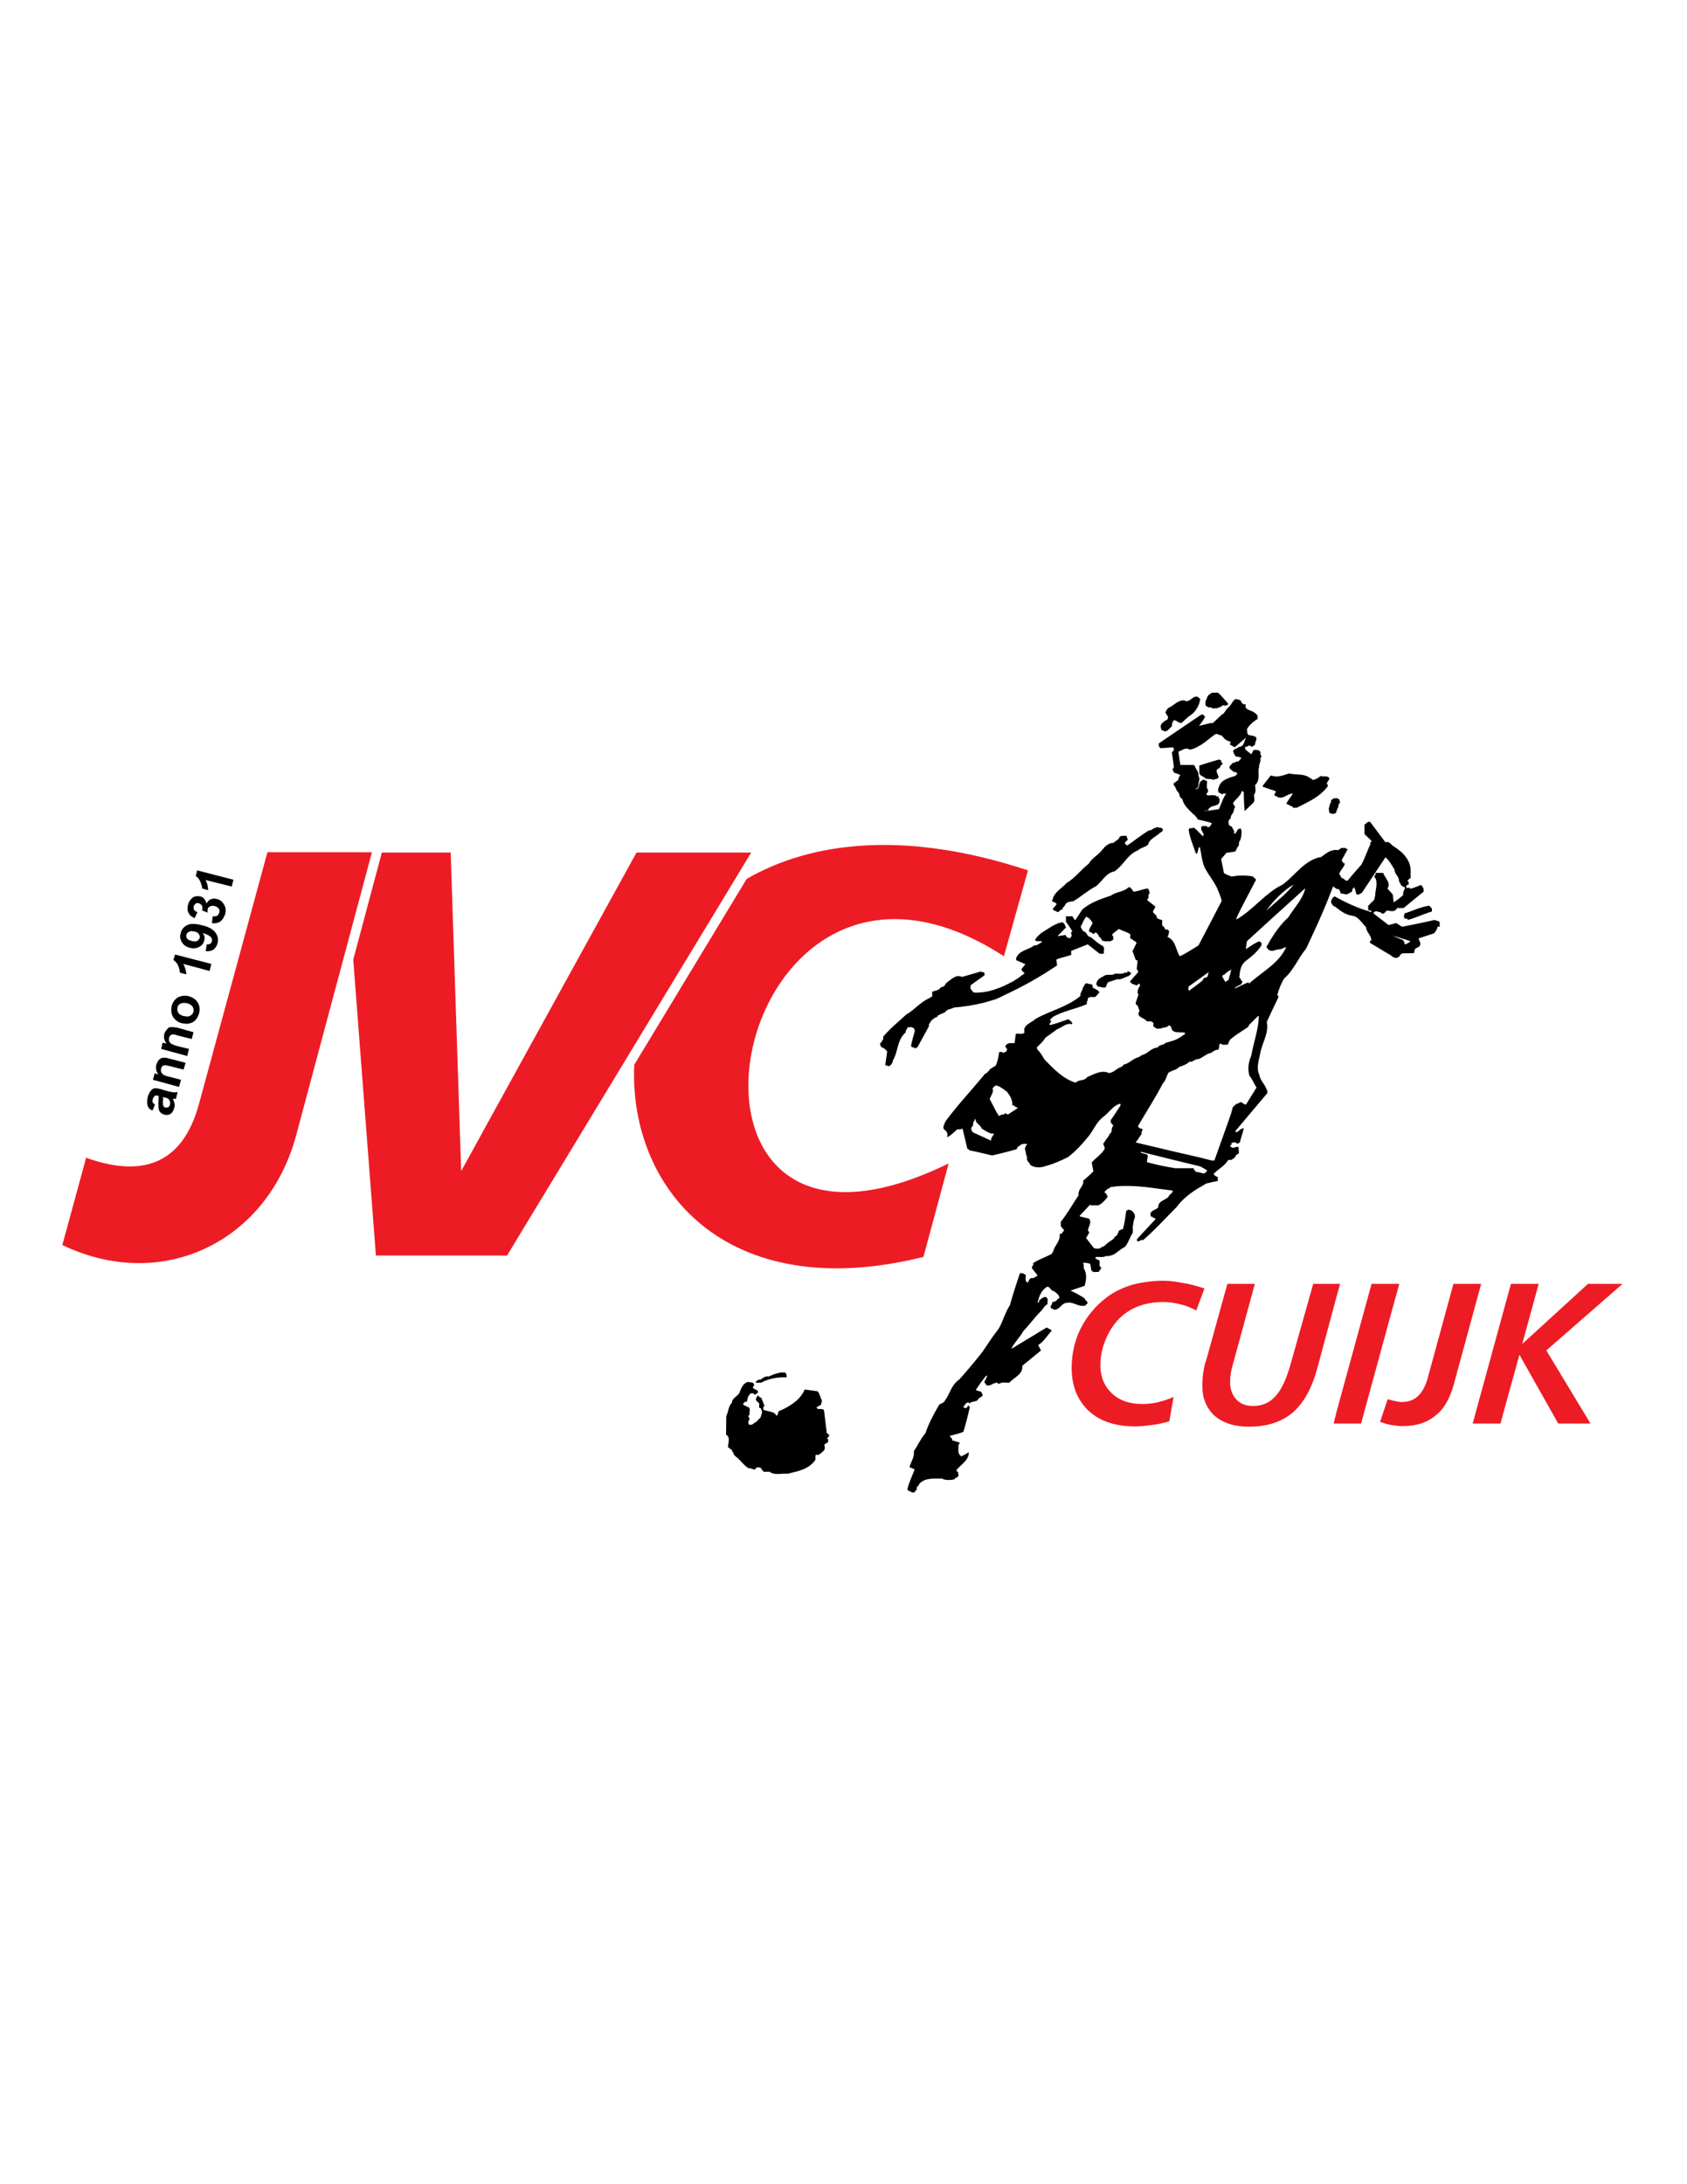 <?xml version="1.0" encoding="iso-8859-1"?>
<!-- Generator: Adobe Illustrator 24.0.1, SVG Export Plug-In . SVG Version: 6.00 Build 0)  -->
<svg version="1.1" id="Layer_1" xmlns="http://www.w3.org/2000/svg" xmlns:xlink="http://www.w3.org/1999/xlink" x="0px" y="0px"
	 viewBox="0 0 612 792" style="enable-background:new 0 0 612 792;" xml:space="preserve">
<path style="fill:#ED1C24;" d="M344.148,421.856c-116.017,56.826-80.976-140.574,20.036-75.113l8.733-31.139
	c-44.186-14.591-78.304-10.583-102.039,3.085l-40.795,67.409c-1.954,44.393,32.779,87.549,104.918,69.67L344.148,421.856z"/>
<path style="fill:#ED1C24;" d="M97.009,309.027l-24.764,91.048c-6.271,23.428-22.092,26.51-41.002,19.728l-8.631,31.65
	c36.172,17.365,74.499-1.027,84.878-39.974l27.437-102.452H97.009z"/>
<polygon style="fill:#ED1C24;" points="230.908,309.131 167.299,424.634 163.495,309.131 138.525,309.131 128.145,347.974 
	136.368,455.255 183.945,455.255 272.524,309.131 "/>
<path style="fill:#ED1C24;" d="M486.162,465.532h-1.234H476.4l-8.02,28.462c-1.538,5.654-3.389,9.766-5.546,12.125
	c-2.158,2.468-4.833,3.702-8.222,3.702c-2.673,0-4.829-0.821-6.268-2.567c-1.542-1.75-2.264-4.113-2.056-6.99
	c0-0.927,0.102-1.849,0.308-2.877c0.206-0.823,0.414-1.849,0.722-2.877l7.909-28.978h-9.967l-7.604,27.436
	c-0.512,1.335-0.823,2.67-1.028,4.008c0,0.206,0,0.41-0.101,0.615c-0.208,1.131-0.208,2.262-0.31,3.289
	c-0.104,1.952,0,3.696,0.31,5.343c0.617,2.673,1.849,4.931,3.698,6.782c3.083,2.877,7.292,4.315,12.948,4.315
	c6.575,0,11.817-1.744,15.825-5.139c4.008-3.492,6.986-8.939,8.938-16.233l6.989-26.001L486.162,465.532z"/>
<polygon style="fill:#ED1C24;" points="507.638,465.532 504.143,465.532 497.566,465.532 484.928,511.672 483.795,516.192 
	484.928,516.192 493.764,516.192 504.143,478.169 "/>
<path style="fill:#ED1C24;" d="M537.334,465.532h-1.542h-8.527l-9.454,34.627c-0.823,2.674-1.952,4.729-3.392,6.065
	c-1.54,1.439-3.494,2.157-5.858,2.157c-0.72,0-1.436-0.102-2.26-0.308c-0.617-0.1-1.337-0.308-2.158-0.516
	c-0.207-0.1-0.513-0.1-0.719-0.204l-2.773,8.224c1.231,0.41,2.364,0.819,3.492,1.027c0.208,0.1,0.313,0.1,0.514,0.1
	c1.337,0.206,2.775,0.411,4.11,0.411c4.933,0,8.836-1.232,11.819-3.695c3.183-2.366,5.342-6.166,6.782-11.307l8.424-30.929
	L537.334,465.532z"/>
<polygon style="fill:#ED1C24;" points="588.611,465.532 576.075,465.532 552.234,487.315 558.194,465.532 548.127,465.532 
	535.792,510.539 534.249,516.192 535.792,516.192 544.322,516.192 551.205,491.223 565.284,516.192 577,516.192 560.969,489.681 "/>
<path style="fill:#ED1C24;" d="M436.938,467.278c-0.104-0.103-0.206-0.103-0.41-0.206c-2.571-0.823-5.036-1.54-7.398-1.848
	c-2.465-0.516-4.935-0.823-7.092-0.823c-4.212,0-8.118,0.617-11.612,1.54c-3.494,1.131-6.679,2.674-9.25,4.727
	c-3.7,2.877-6.573,6.27-8.732,10.277c-2.158,4.006-3.291,8.323-3.595,12.742c-0.516,7.294,1.335,12.948,5.442,17.262
	c4.008,4.111,9.865,6.268,17.368,6.268c2.058,0,4.109-0.204,6.267-0.514c2.059-0.204,4.112-0.717,6.27-1.335l1.543-8.834
	c-1.954,0.923-3.908,1.439-5.754,1.947c-1.851,0.414-3.7,0.618-5.446,0.618c-5.035,0-8.942-1.438-11.612-4.315
	c-2.773-2.773-4.01-6.575-3.7-11.406c0.206-2.569,0.823-5.24,1.95-7.81c1.029-2.567,2.571-4.932,4.218-6.783
	c2.054-2.26,4.518-3.902,7.292-5.034c2.675-1.027,5.756-1.645,9.353-1.645c1.954,0,4.01,0.311,6.064,0.821
	c1.952,0.413,3.903,1.236,5.855,2.263l2.571-6.884L436.938,467.278z"/>
<path d="M300.886,520.301c-0.617,0-0.309-0.72-0.927-0.514l-1.025-8.323c-0.206-0.821-1.544-0.41-2.363-0.613
	c-0.104-0.208-0.311-0.412-0.311-0.62l1.544-0.82c0.102-0.514,0.409-1.029,0.308-1.853c-0.206-0.204-0.412-0.304-0.308-0.821
	c-0.516-0.617-0.516-1.644-1.233-2.26l-4.521-0.617l-0.208,0.105c-1.436,3.594-5.446,6.063-8.735,7.5
	c-1.129,0.208-0.615,1.234-1.232,1.748c-0.514,0.512-0.104-0.514-0.614-0.31c0.1-0.512-0.723-0.306-0.619-0.72l-0.823-0.205
	l-2.877-0.718c0.102-0.409-0.308-1.232,0.412-1.439l-1.232-3.085c-0.62,0.31-0.62-0.617-1.233-0.717l-0.617,1.026
	c-0.102,0.308-0.102,0.616,0.206,0.823c-0.102,0.512,0.514,0.204,0.514,0.718c0.719,0.104,0.31,1.028,0.412,1.644
	c0,0.62,0.923,0.104,0.719,0.924c0.615,0.619,0.204,1.748-0.104,2.365c0,0.925-1.129,1.027-1.336,1.85
	c-1.025,0.31-2.056,2.055-3.185,0.928c0.102-0.516-0.204-1.235,0.411-1.439c-0.102-0.414,0.104-0.823-0.411-1.031
	c-0.1-0.308,0.102-0.718,0.411-0.821c-0.102-0.925,0.412-2.056-0.31-2.775c-0.717,0.104-1.027-0.717-1.539-0.513
	c0.1-0.308-0.208-0.308-0.411-0.308c-0.31-0.72,0.511-0.514,0.511-1.131c1.438,0.308,0.619-1.233,1.337-1.849
	c-0.204-0.514,0.515-0.311,0.411-0.721c0.208-0.718,0.925-0.31,1.542-0.514c-0.206,0.514,0.512,0.411,0.719,0.514
	c0-0.617,0.615-0.206,0.719-0.718c0.514-1.028-1.233-1.028-1.748-1.748c-0.1-0.514,0.615-0.825,0.412-1.232
	c-0.308-1.029-1.335-0.615-2.056-0.925c-1.952,0.31-2.671,2.465-3.289,4.006c-0.616,1.234-2.673,1.85-2.673,3.494
	c-1.336,1.336-1.233,3.288-2.052,4.833l-0.102,6.778c1.744,1.029,0.717,2.981,0.717,4.522l1.543,1.234
	c-0.206,0.615,0.721,0.72,0.412,1.438c0.31-0.102,0.411,0.31,0.511,0.516c1.852,1.127,3.085,3.389,5.035,4.519
	c0.927-0.412,2.264,1.336,2.777-0.31c0.514,0,1.231-0.103,1.643,0.104c0,0.617,0.925,0.925,0.925,1.44h2.264
	c0.202,0.206,0.41,0.308,0.613,0.411c1.749,0.817,4.008,0.101,5.962,0.309c3.596-0.928,7.398-1.438,9.967-4.934
	c0.206-0.513-0.104-1.336,0.206-1.951c1.335,0.411,1.952-0.823,2.879-1.439c0.511-0.724,0.511-1.44,0.102-2.16
	c0.41,0,0.618-0.821,1.025-0.617c0.617-0.204,0.411-1.027,0.513-1.436c-0.204-0.104-0.613-0.104-0.41-0.412
	C300.576,521.329,300.678,520.61,300.886,520.301z"/>
<path d="M441.769,278.819c1.025-0.206,0.718-1.236,1.746-1.75c0.103-0.615-0.721-0.41-0.413-1.129
	c-0.204-0.308-0.514-0.412-0.921-0.516l-2.879,0.825l-4.214,1.333v2.571c0.103,1.335,1.541,1.233,2.26,2.158
	c0.619,0.206,1.337,0.104,1.954,0.206c0.308,0,0.617,0.1,0.925,0.306c0.308-0.408,0.925-0.206,1.438-0.512
	c-0.1-0.308,0.308-0.102,0.411-0.308C442.076,280.77,440.638,279.641,441.769,278.819z"/>
<path d="M509.487,331.224c0.104,0.515-0.206,0.925-0.31,1.133c0.413,0,0.206,0.41,0.31,0.717h0.821c0.31,0,0.31,0.206,0.31,0.513
	c1.232-0.308,2.464-0.719,3.698-1.23c1.746-0.618,3.391-1.339,5.139-1.852v-1.231c-0.412,0.102-0.412-0.31-0.412-0.412
	c-0.308,0-0.308-0.513-0.822-0.411c-1.337,0.204-2.67,0.617-3.904,1.027C512.67,330.093,511.132,330.71,509.487,331.224z"/>
<path d="M398.197,357.736c1.028,0,2.056,0.616,2.978,0.208c0.104-0.616,0.518-1.235,0.722-1.746l2.159-0.721l1.233-0.41
	c1.333,0.306,2.672-0.721,4.11-1.133c0.308-0.309,1.131-0.719,0.923-1.334c-0.41,0.208-0.512-0.104-0.72-0.31
	c-0.818-0.41-0.511,0.823-1.436,0.31c-1.028,0.823-2.57,0.31-3.907,0.513c-0.103,0.102-0.202,0.102-0.202,0.206
	c-1.027,0.41-2.467-0.206-3.496,0.511c-0.408,0-0.408,0.618-0.821,0.414c-0.927,0.615-1.848,1.129-1.954,2.362
	C397.376,357.225,398.299,357.121,398.197,357.736z"/>
<path d="M393.882,473.342l0.104-0.413c0.514,0.309,0.102-0.51,0.617-0.308c0-0.718-1.026-1.129-1.131-1.849
	c-1.642-1.026-3.393-2.058-5.139-2.774c1.643-0.616,3.393-1.129,5.139-1.749c0.615-1.951,0.923-4.625-0.31-6.265
	c0-0.72,0.105-1.438-0.308-2.059c0.823-0.102,1.952,0,2.671,0.412l0.412,2.467h0.204c0.411,0.72,1.542,0.307,2.261,0.41
	c0.618-0.104,0.311-0.923,1.029-0.923c-0.206-0.308,0.308-1.131-0.516-1.027v-2.262c-0.617,0-0.923-0.514-1.44-0.514
	c0-0.205-0.1-0.515,0.104-0.721c1.133-0.102,2.572,0.31,3.596-0.308c1.135,0.103,1.954-0.206,2.881-0.617
	c1.337-0.718,2.566-2.052,4.006-2.672c1.337-1.542,1.748-3.492,2.877-5.138c0.104-1.129-0.204-2.26,0.206-3.185
	c-0.206-1.439,1.131-2.363,0.312-3.802c-0.414-0.925-1.442-1.439-2.365-1.439v0.103c0,0.31-0.308,0.207-0.516,0.31
	c-0.308,2.259-0.615,4.623-1.234,6.78c-0.616-0.205-0.924,0.41-1.439,0.41c-0.101,0.719-0.51,1.236-0.821,1.85
	c-0.512,0.208-0.823,0.516-1.025,1.029c-0.105,0.102-0.105,0.102-0.208,0.205c-1.129,0.823-2.363,1.543-3.288,2.569
	c-0.512,0.101-1.027,0.41-1.54,0.823c-0.722,0.104-1.644,0.204-2.262-0.206l-2.773-3.598l1.027-1.642
	c0.102-0.312,0.203-0.823-0.31-0.823c-0.101-1.644,1.544-2.774,0.411-4.521l-3.389-0.823v-0.308l3.8-4.01l0.104,0.31h2.98
	c0.306-0.31,0.615-0.51,0.923-0.613c0.823-0.724,1.543-1.44,2.16-2.262c0.409-0.615-0.518-0.823-0.31-1.439
	c-0.514,0.102-0.41-0.414-0.823-0.516c0.413-0.104,0.31-0.516,0.823-0.617c0-0.514,0.615-0.514,1.028-0.718
	c0.204-0.515,0.922-0.515,1.645-0.619c0.202,0,0.514,0,0.718-0.104c7.298-0.613,13.975,0.723,20.654,1.542
	c0.102,1.031-1.337,1.339-1.541,2.262c-1.131,1.232-3.802,1.439-3.7,3.802c-0.821,1.029-3.286,1.133-2.774,2.982
	c-0.101,0.719,0.925,0.103,0.824,0.823c0.512-0.105,0.718,0.203,1.027,0.409l-6.781,7.296v0.72c0.819,0.514,1.436-0.823,2.156-0.308
	c4.109-3.496,7.398-7.192,11.2-10.996c0.31-0.309,0.617-0.616,0.925-0.926c2.262-3.082,5.037-5.137,8.016-6.986
	c0.927-0.516,1.849-1.025,2.773-1.643l1.748-0.413l2.467-0.514c0-0.516,0.1-1.026-0.104-1.54c-0.718-0.104-1.131-0.514-1.438-1.029
	c1.542-1.54,3.494-2.567,4.831-4.315c0.204-0.206,0.308-0.409,0.514-0.719c0.409-0.206,1.232,0.31,1.54-0.412
	c0.615,0.206,0.516-0.721,1.129-0.721c-0.102-0.41,0.208-0.617,0.516-0.922c1.336-0.207,0.308-1.542,0.617-2.469
	c-0.516-0.72-1.543,0.31-2.361,0c-0.208-0.204-0.823-0.204-0.722-0.72c0.102-0.1,0.204-0.1,0.412-0.1
	c0-0.411-0.104-0.721,0.31-0.927c0.507,0,1.229-0.41,1.538,0.206c0.514,0.31,0.823-0.103,1.234-0.307
	c0.41-1.75,1.127-3.496,1.437-5.242c-0.205,0.206-0.409,0.308-0.721,0.206c-0.613,0.306-1.127,1.026-1.849,1.335
	c-0.203-0.103-0.613-0.103-0.411-0.514l11.51-13.666c0-0.31,0.103-0.927-0.204-1.234c-0.617-1.95-2.367-3.289-2.673-5.342
	c-1.335-2.673,0-5.758,0.411-8.427c0.821-3.596,3.081-6.985,2.262-10.789l1.233-2.669l2.877-6.065
	c0.102-0.206,0.308-0.923-0.311-0.923c0.516-2.158,1.439-4.319,2.47-6.066c3.49-2.978,5.033-7.294,8.014-10.89
	c2.877-6.167,5.857-12.435,8.323-18.808c0.514-1.229,0.925-2.465,1.44-3.698c0.202,0,0.407,0.206,0.615,0.41
	c0.41,0.31,0.821,0.619,1.438,0.515c0.208,0.412,0.72,0.823,0.615,1.544l2.365,0.406c0.616-0.51,1.335-0.51,1.952-1.229
	c-0.308-0.617,0.514-0.927,0.514-1.44c0.617,0.618,0.617,1.645,1.027,2.669c0.821,0.207,1.334-0.306,1.953-0.613l8.527-12.847
	c1.542,1.235,2.262,2.877,3.291,4.417c0,1.75,1.848,2.573,1.644,4.421c0.512,0.308,0.512,1.131,0.924,1.436
	c0.101,0.206,0.308,0.206,0.617,0.206c-0.103,0.514,0.613,0.104,0.613,0.617c-0.202,0.925-0.923,1.543-0.613,2.569
	c-0.204,0.104-0.412,0.308-0.617,0.514c-0.924,0.823-1.952,1.543-2.877,2.158l-0.311-2.879l-1.951-2.156
	c1.436-2.054-0.924-3.804-1.543-5.65h-2.772c0,0.306,0.205,0.923-0.412,0.923c0,0.414,0.106,0.923,0.516,1.235
	c0.719,2.261-0.31,4.211-0.208,6.369l-0.201,0.102c0.201,1.544-1.44,1.954-1.954,2.981c-0.72,0.104-0.31,0.927-0.412,1.644
	c0.204,0.513,0.722,0.308,1.131,0.41c-0.104,0.205,0,0.413-0.104,0.515h-0.204c-0.102,0-0.31,0-0.31-0.206
	c-4.419-1.231-8.732-3.288-12.639-5.446c0,0,0,0-0.104,0c-0.104,0-0.204,0.102-0.204,0.206c-0.719,0.311-1.029,1.337-1.029,1.952
	c0.31,0.514,0.618,1.336,1.233,1.438c0.104,0,0.104,0,0.104,0c1.847,1.439,3.802,3.085,6.371,3.393
	c2.258,0.31,3.494,2.671,5.035,4.211c0,1.543,1.44,2.465,1.746,4.01c0.613,1.027-0.72,0.617-0.306,1.642l6.473,3.906
	c1.229,0.41,1.952,2.054,3.597,1.335c0.411-0.202,0.821-0.512,0.923-1.129c0.206,0.104,0.308,0,0.412-0.102
	c0-0.104,0.101-0.104,0.101-0.208l4.421-0.104c0.204-0.512,0-1.744,1.027-1.848c0-0.204,0.206-0.204,0.308-0.308
	c0.308-0.104,0.721,0,0.619-0.412c0.923-0.925-0.208-1.85-0.311-2.773l5.652-1.85l0.719-1.029c0.514-0.412,0.104-1.744,1.335-1.337
	c-0.103-0.511,0-1.23-0.103-1.848l-1.746-0.618l-6.165,1.337l-5.652,1.128l-0.205-0.102l-1.952-1.233l-2.771,0.719l-5.45-4.213
	v-0.308c0.414-0.308,0.615-0.618,1.335-0.412c0.619,0.308,1.234,0.104,1.542,0.617c0.927,0.617,1.335-0.513,1.952-0.927
	c1.133,0,2.879,0.823,3.702-0.921h1.643h0.719l5.139-4.215l2.157-1.746l-0.102-1.337c-0.413-0.103-0.206-0.617-0.514-0.719
	c-0.207,0.102-0.207-0.204-0.207-0.41c-0.41,0.206-0.924,0.306-1.335,0.511c-0.823,0.31-1.746,0.719-2.671,0.927
	c-0.208-0.618-0.928-0.208-1.545-0.31c0.104-0.103,0.208-0.513-0.1-0.617c0.308,0,0.409-0.717,1.026-0.511v-1.131
	c-0.103-0.102-0.617-0.102-0.409-0.412c0.409-0.208,0.615-0.927,1.129-0.823v-3.187c-0.102-2.363-1.439-4.521-3.288-6.268
	c-0.821-0.717-1.643-1.333-2.567-1.952c-1.135-0.41-1.645-2.26-3.291-1.642l-5.546-7.4c-1.029-0.31-1.44,0.821-2.058,0.925v3.494
	l2.363,2.26c0.717,0.721-0.72,0.516-0.204,1.438c-1.234,2.468-1.956,5.037-3.288,7.4c-1.645,1.848-3.395,3.8-4.933,5.754
	c-1.027,0.31-1.235-0.823-1.954-0.823c-0.72-0.31-0.512-1.027-1.127-1.437c0.1-1.133,1.332-2.158,1.846-3.291
	c0.104-0.204,0.208-0.719-0.102-0.823c-0.722,0.104-0.412-0.718-0.925-0.923l2.262-4.112h-0.308
	c-0.617-0.719-1.441-0.306-2.261-0.409c0,0.721-0.72,0.207-0.821,0.823c-0.516-0.102-0.927-0.102-1.337-0.102
	c-0.719,0.102-1.439,0.306-2.056,0.615c-1.029,0.512-1.952,1.335-2.877,1.95c-5.96,0.927-9.456,6.783-14.075,10.073
	c-1.544,0.717-2.98,1.644-4.421,2.773c-3.906,2.981-7.299,6.781-11.614,9.454c-0.204,0.102-0.514,0.412-0.717,0.102
	c2.052-4.623,4.625-9.044,6.885-13.561c0.925-0.823-0.514-1.133-0.72-1.746c-2.26-0.518-5.344-0.518-7.81,0l-1.746-0.719
	l-1.027-0.516l-1.028-5.14l1.951-2.26h0.104l2.877-0.41l0.306-0.206c0.208-0.514,0.516-0.923,0.617-1.337
	c0.516-0.308,0.722-1.131,0.617-1.848c0.925-1.338,0.925-2.673,0.925-4.215c-0.102-0.41-0.308-0.821-0.615-0.927
	c-0.103,0.517-0.721,0.207-0.927,0.723c0.103,0.514-0.617,0.618-0.512,1.131c-0.207,0.102-0.516,0.206-0.719,0
	c0.411-0.927-0.412-1.336-0.615-2.158c-0.31-0.31-0.518-0.617-0.93-0.515c-0.409-0.514-0.409-1.233-0.409-1.748
	c0.409-0.308,0.204-0.923,0.821-0.923c-0.306-1.336,1.441-2.056,1.133-3.494c1.024-0.719-0.208-1.336-0.308-2.056
	c0.921-1.54,2.773-2.569,3.181-4.417c0.311,0,0.516,0.308,0.721,0.412c0,2.361,0.102,4.725,0.308,6.885l3.186-3.083
	c0.618-0.719,0.206-1.954,0.206-2.877c0.927-1.029,0.412-2.469,0.412-3.492c1.746-1.544,1.129-3.804,1.232-5.756l0.208-0.62
	c-0.208-1.128,0.818-2.156,0.405-3.286c1.031-0.72-0.306-1.438,0.105-2.26c-0.511-0.925-1.336-0.823-2.363-0.823
	c-0.512,0.306-0.512,1.027-1.024,1.541c-0.823-0.616-1.646-1.235-2.262-1.952l0.203-0.206c-0.927-0.923,0.821-0.102,0.928-0.923
	c0.308,0.1,1.131-0.206,1.131,0.408c0.306,0.104,0.513-0.102,0.717-0.408c0.615,0.306,0.206-0.513,0.72-0.308
	c-0.206-1.029,0.719-1.544,0.409-2.671c-0.615-0.617-1.54-0.617-2.466-0.823c-1.026-0.104-0.719-1.44-0.923-2.16
	c0.615-1.129,1.543-2.056,2.567-2.875c0.514,0,0.617-0.927,1.234-0.617l0.103-1.44c-0.516-0.104-0.31-0.923-0.925-0.821
	c-1.029-1.335-4.112-0.925-3.393-3.289h-1.029c0.104-0.615-0.717-0.204-0.512-0.819l-0.513-0.723l-1.748-0.412l-0.204,0.412h-0.308
	l-1.235,1.85l-1.334,1.438l-0.104,0.104c-2.056,2.979-1.024,1.233-1.439,1.644l-3.494,3.287h-0.719h-0.103l-4.111,1.029v-0.102
	l1.541-2.157l0.617-1.131h-0.101c0.101,0.102-0.207-0.104-0.207-0.206c-0.104,0.308-0.206-0.207-0.31-0.412l-0.718-0.104
	l-1.131,0.721l-8.941,6.062l-5.446,3.7v1.027l0.31,0.308l0.204,0.412l4.623-0.308l0.309,0.308v0.515l-0.102,0.512h-0.104
	l-0.514,0.414l0.72,5.137v0.308v0.102l-0.309,0.311c-0.308,0.616,0.103,0.923,0.309,1.333c0,0.104,0,0.104,0,0.208
	c0.825,0.206,1.645,0.512,2.262,0.823c0.103,0.306-0.104,0.512-0.414,0.719c0.206,0.514-0.407,0.615-0.203,1.127
	c-0.412,0.414-1.027,0.617-1.335,1.031c-0.516-0.104-0.31,0.512-0.31,0.925c0.617,0.513,0.825,1.335,1.129,2.054
	c1.236,0.719,0.516,2.26,1.956,2.877c0.409,2.26,2.359,3.906,4.006,5.548c0.1,0.206,0.717,0.104,0.515,0.62
	c0.616,0.204,0.819,0.819,1.129,1.335c0.103,0,0.103,0,0.206,0c1.54,0.308,3.085,0.717,4.521,1.129
	c0.104,0.104,0.207,0.104,0.308,0.104c-0.101,0.206-0.204,0.513-0.308,0.719c-0.103,0.206-0.206,0.308-0.41,0.411
	c0.101,0.412-0.515,0.31-0.823,0.31c-0.411-0.618-1.336-0.31-1.953-0.31c-0.613,0.31-0.204,1.027-0.308,1.539
	c0.617,0.208,0.203,0.823,0.821,1.133c0,0.412-0.101,0.719-0.101,1.025c-0.617-0.408-1.131-1.025-1.748-1.64
	c-0.516-0.618-1.133-1.133-1.85-1.645c-0.204,0.616-0.926,0.206-1.337,0.304c-0.102,0.207-0.204,0.517-0.409,0.413
	c0.409,3.083,1.746,5.962,2.671,8.837h0.206c0.513-0.206,0.411-0.819,0.615-1.333c0-0.208,0.104-0.412,0.104-0.618
	c0.103-0.206,0.208-0.413,0.514-0.413c0.413,1.646,0.514,3.496,1.026,5.24c0.412,2.16,1.748,4.01,2.982,5.858
	c0.823,1.236,1.542,2.365,2.155,3.596c0.619,1.542,1.44,3.186,1.75,4.832l-3.905,7.5l-4.521,8.631
	c-2.054,1.232-4.214,2.673-6.473,3.804c-0.31,0.206-0.62-0.31-0.722-0.617c-0.617-1.237-1.025-2.981-1.746-4.215
	c-0.512-0.921-1.234-1.641-2.26-2.054v-0.103c-0.206-0.204,0.104-0.204,0.204-0.204l0.411-1.952c-0.103,0-0.308,0.102-0.308,0
	c0-0.719-0.821-0.206-1.232-0.515c0.101-0.514-0.514-0.615-0.412-1.027h-0.308c-0.617-0.514-0.205-1.643-0.308-2.26
	c-0.721-0.308-1.44-0.412-1.954-0.823c0.208-1.027-1.232-1.54-1.436-2.259c0.204-0.62,0.718-1.233,0.924-1.85l-2.981-2.364v-0.204
	c0.926-0.516,0-1.647,0.823-2.16c0.204-0.719-0.31-1.233-0.514-1.85c-1.746,0.104-3.288,0.927-5.032,1.131l-0.414-0.102
	c-0.104-0.102-0.205-0.412-0.205-0.619c-0.516-0.1-0.617-1.129-1.439-0.819c-1.543,1.438-3.597,1.541-5.343,2.36
	c-0.411,0.206-0.723,0.413-1.027,0.621c-3.699,1.23-7.399,2.463-10.381,5.033l-2.569,3.906c-0.513-0.412-0.721-1.027-1.026-1.437
	h-2.363v1.95c0.822,1.13,1.644,2.259,2.363,3.596c-0.104,0.103-0.204,0.103-0.412,0.103c-0.308,0.819,0.512,1.129-0.104,1.848
	c-0.1,0.414-0.715,0.516-1.127,0.31c-0.104-0.31-0.927-0.413-0.721-1.029l-2.981,0.412v-0.102l2.877-2.879
	c0.514-0.412-0.511-0.615-0.205-1.129c-0.306-0.308-0.616-0.823-1.027-0.927c-2.877,0.516-5.137,2.467-7.603,3.908
	c-0.823,0.717-1.747,1.54-2.26,2.465c0.409,1.025,1.95,0.104,2.567,0.719c-0.617,0.512-1.335,0.925-1.849,1.129
	c-0.31,0.412-1.133-0.102-1.335,0.412c-1.75,1.235-4.009,1.44-5.552,3.185c-0.409,0.62-0.925,1.237-0.617,1.954l3.291,1.438
	l-1.235,1.543c-0.512,0.408,0.208,0.719,0.104,1.129c0.613-0.204,0.207,0.517,0.82,0.413c0,0.104,0,0.308-0.102,0.41
	c-0.512-0.204-0.206,0.616-0.823,0.414c-0.819,0.921-1.95,1.436-2.977,2.156c-1.133,0.619-2.367,1.231-3.599,1.85
	c-2.467,1.027-5.036,1.954-7.707,2.262c-1.027,0.1-2.057,0.204-3.187,0.1l-0.407-0.308c0.204-0.511-0.615-0.1-0.411-0.719
	c-0.722-0.412-0.31-1.027-0.31-1.642l4.315-3.085l0.925-0.717l-0.308-0.104c0.205-0.719-0.208-0.719-0.617-0.823
	c-0.31-0.104-0.514-0.104-0.718-0.206l-6.783,1.954c-2.155-1.131-4.01,1.027-5.754,2.262c-0.413,0.823-0.927,1.438-1.852,1.438
	c-0.72,1.234-2.054,1.234-3.185,1.642v1.339c0.308,0.717-0.718,0.409-0.819,0.923c-3.189,1.233-5.55,4.315-8.635,6.065
	c-2.877,2.669-5.754,4.929-8.323,8.012v0.923c-0.411,0.619-0.72,1.031-1.131,1.646c0,0.311,0.102,0.619,0.31,0.823
	c-0.208,0.615,0.718,0.204,0.718,0.719c0.824,0,1.026,0.927,1.542,1.13c-0.102,1.747-0.617,3.493-0.617,5.135l1.44,0.31
	c0.719-0.613,1.232-1.23,1.232-2.054c1.952-3.083,1.439-7.398,4.623-10.171l0.106-0.619c0.308-0.41,0.407-0.925,0.715-1.233
	c0.615,0,1.438-0.31,1.853,0.206c0.717-0.102,0.205,0.617,0.717,0.823c-0.409,1.95-1.131,3.8-1.439,5.857
	c0.308-0.308,0.308,0.408,0.411,0.408c0.72-0.408,0.928,0.619,1.543,0.208c-0.208-0.412,0.308-0.104,0.409-0.308l4.112-7.504
	c0.103-0.408-0.105-1.027,0.413-1.23c0.202-0.927,1.538-1.85,2.464-2.262c0.102,0.104,0.411-0.104,0.31-0.412
	c0.819-0.512,1.746-0.819,2.669-1.231c0.721-1.236,2.157-1.132,3.29-1.748c3.595-0.31,6.987-0.823,10.378-1.646
	c1.646-0.412,3.288-0.925,4.935-1.437c0.921-0.412,1.846-0.823,2.773-1.334c6.68-3.085,13.154-6.681,19.318-10.897l-0.308-2.054
	c1.646-0.823,3.697-1.025,5.445-1.748c0-0.513-0.104-1.025,0-1.44l5.962-2.359l4.314,3.39h1.541
	c-0.204-0.927,0.517-2.259-0.512-2.877c-1.646-0.823-2.979-2.158-4.315-3.186c-1.339,0-1.131-1.746-2.571-2.054
	c-0.512-0.412-0.72-1.131-1.027-1.646c0.72-1.23,1.131-2.669,2.056-3.696c0,0,0.204,0.102,0.204,0.204
	c0.823,0.206,1.748,1.336,2.058,2.158c-0.411,1.131-1.438,1.954-1.234,3.186c0.516,0,0.925,0.308,1.339,0.618
	c0.1,0.202,0.719,0.202,0.719-0.31c0.613-0.308,0.923,0.511,1.335,0.821c-0.104,0.719,1.233,1.133,1.233,1.954
	c0.821,0.513,2.26,0.308,3.391,0.308c0-0.204,0.104-0.41,0.308-0.308c0.719-0.206,0.31-0.925,0.411-1.542
	c-0.102,0-0.411-0.102-0.308-0.412c-0.103-0.207,0.104-0.511,0.308-0.41c-0.102-0.102,0-0.206,0-0.308c0.103,0,0.103,0,0.208,0
	c0.41,0.102,0.1-0.721,0.617-0.412c0.306-0.515,0.922-0.823,1.229-1.029c1.439,0.719,2.98,1.029,4.213,1.95
	c-0.204,0.414-0.102,0.927-0.102,1.34c0.206,0.202,0.411,0.514,0.823,0.41c0.308,0.823,1.334,0.516,1.439,1.436l-1.439,2.877
	l1.234,3.291c0.204,0.102,0.304-0.104,0.512-0.104c0.204,1.131-0.208,2.469-0.208,3.493c0.518-0.102,0.208,0.617,0.619,0.823
	l-2.98,3.395c-0.412,0.619,0.721,0.308,0.411,0.819l1.95,0.723c0.309-0.208,0.619-0.723,1.135-0.619v1.027
	c-0.617,0.208-0.309,0.823-0.723,1.131c0.105,0.516-0.412,1.235,0.207,1.542c-0.102,1.233-0.923,2.361-1.026,3.698
	c0.104,0,0.515,0.104,0.407,0.412h0.208c0.411,0.513,0.516,1.335,0.821,2.056c-1.541,2.262,1.748,2.361,2.569,3.7
	c0.617,0.204,1.544-0.208,2.056,0.412c0.719,0,0.308,1.027,0.308,1.538c0.719-0.308,0.103,0.618,0.719,0.31
	c0.516,0.823,1.337,0.308,2.055,0.41c0.927-0.511,2.159-0.204,2.776-1.027c0.718-0.412,0.615,0.516,1.027,0.412
	c0,0.925,0.413,1.438,0.925,1.642c1.129,0.62,3.187,0.104,4.214,0.62c-0.308,0.41-0.514,0.717-0.924,0.821
	c-1.028,0.821-2.161,1.437-3.29,1.848c-1.029,0.312-2.056,0.62-3.083,0.927c-0.719,0.927-2.26,0.515-2.772,1.642
	c-1.646,0.104-2.981,1.235-4.216,2.162c-0.923,0.412-1.849,0.615-2.567,1.331c-2.056,0.31-3.494,2.365-5.548,2.677
	c-0.516,1.127-1.75,0.921-2.364,1.643c-0.413,0.204-0.822,0.513-1.233,0.821c-0.619,0.31-1.131,0.618-1.746,0.618
	c-2.777-1.235-5.345,0.411-7.811,1.442v-0.104c-0.923,1.642-3.085,0.923-4.315,2.154c-4.42-1.331-7.912-4.931-11.305-8.427
	c-0.721-1.335-1.54-2.565-2.671-3.8v-0.823h0.206c1.127-1.127,2.054-1.95,2.877-3.289l4.315-3.081
	c1.746-0.618,3.187-2.362,5.343-1.747c0.203-0.823-0.819-1.338-1.335-1.85c-2.158,0.719-4.419,1.642-6.783,2.158
	c-0.411-0.719,0.72-0.923,0.41-1.542c-0.821-0.512,0.619-1.027,0.721-1.438c3.802-2.158,8.323-2.879,12.329-4.625v-1.027
	c0.619-0.208,0-1.233,0.619-1.233c0.615-0.617,1.543-0.206,2.362-0.308c0.513-0.516,1.026-0.927,1.338-1.543
	c0.103-0.104,0.41,0,0.306-0.204c-0.103-0.208-0.203-0.208-0.306-0.208c-0.413-0.819-1.645-0.923-2.262-1.642
	c0.31-1.338-1.028-1.031-1.646-1.235c-1.127-0.719-1.333,0.923-1.849,1.339c0,0.719-0.516,1.335-0.721,1.95
	c-0.304,0.412,0,1.027-0.408,1.336c-4.833,3.904-10.79,5.137-16.031,8.118c-1.44,1.439-4.83,2.158-4.01,4.935
	c-0.717,0.921-2.259,0.204-3.187,0.512l-0.407,3.289c-0.823,0.208-2.056-0.204-2.675,0.412c-0.514-0.204-0.204,0.719-0.722,0.515
	c0,0.715,0.518,0.923,0.722,1.539c-0.204,0.208-0.41,0.311-0.306,0.719c-0.309-0.104-0.616,0.208-0.926,0.312
	c-0.205,0.1-0.409,0.204-0.617-0.208c-0.31,0-0.925-0.208-1.133,0.208c-0.203,1.639-0.513,3.285-1.23,4.721l-2.156,1.338
	c-0.104,0.206-0.104,0.719-0.515,0.616c-0.204,0.413-0.617,0.925-1.131,0.925c-0.308,0.412-0.617,0.823-0.925,1.135
	c-4.519,5.444-9.249,10.477-13.356,16.029c-2.47,4.621,1.127,2.054,0.512,5.96c1.645-0.927,2.054-1.542,3.596-2.881
	c0.615,0,1.541,0,1.956-0.306l1.744,7.296c0.204,0.308,0.72,0,0.516,0.514l5.033,1.129l3.494,0.821l4.213-1.023l4.625-1.236
	c0-0.204,0.102-0.514,0.308-0.409v-0.309c0.204-0.103,0.309-0.619,0.722-0.411c0.613-0.925,1.538-0.823,2.464-0.823
	c1.026,0.308-0.618,0.412-0.103,1.131c-0.617,0-0.205,0.821-0.308,1.131c0.41,0.927,0.206,1.746,0.72,2.567
	c-0.412,1.339,0.821,1.852,1.232,2.877c1.54,1.029,3.904,1.029,5.55,0.31c2.877-0.719,5.446-1.952,8.016-3.187
	c2.875-2.157,5.444-5.034,7.603-7.704c1.746-2.264,2.772-4.936,4.933-6.679c1.439-1.031,2.671-2.569,4.111-3.804
	c0.718-0.516,1.439-1.027,2.361-1.231l0.104,0.616l-2.466,3.8l-1.027,1.439c0,0.31-0.413,1.232,0.305,1.131
	c-0.408,0.821,0.822,0.308,0.413,1.232c-0.821,0.823,0,2.056-1.131,2.671c-0.411,1.235-1.44,1.954-1.952,3.085
	c-1.131,0.823,0.512,1.542,0,2.567c-1.025,1.852-3.392,3.29-4.625,4.833l0.619,3.185c-1.133,1.232-2.467,2.26-3.701,3.391
	c0.31,2.155-2.055,2.978-1.647,5.24c-2.158,3.188-4.004,6.577-6.47,9.658v1.54c0,0.311,0.512,0.413,0.408,0.721
	c0.411-0.104,0.207,0.618,0.719,0.514c-0.1,0.308,0.106,0.617-0.204,0.72c-0.411-0.206,0,0.514-0.411,0.409
	c0,0.518-0.719,0.312-0.923,0.617c0.306,2.571-1.954,4.114-2.365,6.272c-0.307,0.204-0.307,0.615-0.514,0.819
	c-2.156,1.232-4.625,1.952-6.783,3.391c0.514,0.823-0.819,1.028-0.31,1.956c0.518,0.82,1.44,1.64,1.956,2.567l-0.206,0.102
	c-0.31,0.104-0.411,0.615-1.03,0.411c0.104,0.722-0.819,0.204-1.23,0.41c-0.311,0.312-0.825,0.617-0.719,1.135
	c-0.311,0.201-0.412,0.511-0.617,0.409c-0.928-0.617-0.412-1.954-0.514-2.773h-0.206c-0.31-0.517-1.236-0.621-1.852-0.621
	c-1.337,3.805-2.569,7.71-3.7,11.718c-0.925,1.335-1.539,2.877-2.156,4.315c-0.719,1.849-1.439,3.802-2.877,5.448
	c-1.646,2.158-3.082,4.417-4.623,6.679c-0.105,0.101-0.105,0.204-0.207,0.308c-2.773,3.493-5.446,6.781-8.529,10.172
	c-2.879,1.85-3.391,5.446-5.444,8.016c-0.617,0.721-1.748,0.617-2.058,1.542c-1.849,3.185-3.597,6.476-4.726,9.863
	c-1.746,2.057-2.776,4.42-4.213,6.577c0.31,2.262-1.131,3.803-1.545,5.754c0.621,0.206,1.341,0.514,1.854,0.823
	c-0.928,2.363-2.058,4.726-2.678,7.297c0.416,0.308,0.722,0.717,1.339,0.717c0.106,0.206,0.206,0.31,0.411,0.31h0.516
	c0.204,0,0.308-0.104,0.512-0.104c-0.1-0.512,0.516-0.615,0.722-1.027c-0.518-1.024,0.925-1.232,0.82-1.952
	c2.16-2.363,5.241-1.848,8.222-1.951c1.44,0.719,3.286,0.617,4.727,0.205c-0.102-0.617,0.614-0.515,0.821-0.515v-0.307
	c0.926-0.104,0.206-1.13,0.412-1.644c-0.412-0.104-0.412-0.516-0.72-0.722c1.543-2.054,4.727-3.698,4.523-6.577
	c-0.927,0.618-1.854,1.133-2.777,1.543c-0.203-0.104-0.203-0.308-0.203-0.41c-1.339-0.721-0.516-2.367-0.823-3.702
	c0.203-0.205,0.514-0.409,0.514-0.923l-2.773-0.823v-0.717c-0.514,0.103-0.206-0.516-0.72-0.516c0-0.204-0.104-0.308,0-0.411
	c1.645-0.412,3.389-0.823,4.827-1.437c0.925-2.877,1.645-5.962,2.363-8.943c-0.203-0.102-0.407-0.409-0.407-0.615
	c-0.312,0.206-0.619,0.412-0.722,0.924c-0.409-0.101-0.82,0.103-1.132-0.204c-0.305-0.617,0.619-0.514,0.411-1.027
	c0.411-0.308,0.619-0.721,0.927-0.721c0.308-0.104,0.72,0,0.72,0.31c0.923-0.823,2.155-0.516,3.082-1.234
	c0.206-0.926,1.436-0.926,1.747-1.745v-0.207v-0.103c-0.102-0.103-0.102-0.103-0.206-0.103c0-1.335-1.644-0.927-2.262-1.54
	c0.823-1.131,1.542-2.364,2.468-3.493c0.409-0.617,0.925-1.234,1.439-1.748l0.207,0.307l-1.131,2.263l0.41,0.104
	c-0.102,0.717,0.721,0.717,0.721,1.022c1.437,0.105,2.466-1.228,3.799-1.022v0.203c0,0.309,0.513,0.101,0.721,0.101
	c0.411-0.304,1.029-0.408,1.542-0.408c0.617,0,1.337,0.104,1.952,0.104c1.647-1.956,5.037-2.981,4.728-6.168l6.782-5.548
	l-1.028-1.954c2.058-1.234,3.392-3.596,4.933-5.24c-0.514-0.615-1.335-0.72-1.853-1.131l-12.227,7.4l-0.615,0.308
	c1.131-2.26,3.185-4.214,4.419-6.474c2.158-2.159,4.006-4.829,6.064-6.885c1.027-0.925,1.54-2.363,2.671-2.776
	c-0.104-0.926,0.512-2.156-0.719-2.672c-0.72,0.104-1.645,0.516-1.952,1.133c-0.721-0.205-0.206,0.514-0.413,0.821
	c-0.204,0-0.512,0-0.512-0.104c0.512-1.851,1.232-3.904,2.877-5.139c1.54-1.333,1.645,1.234,3.185,1.234
	c0.72,0.72,1.746,1.231,1.85,2.363c-0.205,0.206-0.413,0.514-0.719,0.514c-0.206,0.72-1.23,0.923-1.95,1.131
	c0.306,0.821-0.825,1.131-0.415,2.054c0.207,0.516,0.927,0,0.823,0.619c0.411-0.103,1.131,0.204,1.336-0.207
	c1.335-0.412,1.952-2.258,3.595-2.258C389.464,471.8,391.11,474.165,393.882,473.342z M508.459,340.268
	c1.132,0.308,2.159,0.617,3.186,1.027v0.104c-0.412-0.104-0.208,0.613-0.825,0.408c-0.202,0.619-0.819,0.206-1.023,0.721
	c-0.516-0.412-0.206-1.541-1.03-1.643c0-0.206-0.206-0.206-0.308-0.31c-0.206,0-0.514,0.104-0.72-0.208l-2.468-1.025
	C506.402,339.549,507.432,339.961,508.459,340.268z M439.302,293.821l-2.262,0.308v-0.206c0.617,0.104,1.234,0.104,1.44-0.513
	c-0.103-0.514,0.615-0.206,0.512-0.721c0.104,0,0.207-0.102,0.31-0.102c1.232-0.617,3.286-0.41,3.083-2.363
	c0.409-0.823-0.616-0.514-0.309-1.439c-0.207-0.103-0.925,0.206-0.82-0.205c-0.618-0.206-1.235-0.31-1.954-0.206
	c-0.41,0-0.718,0-1.027,0.103l-0.721-0.412c0.312-0.409,0.823-1.025,0.721-1.644c-0.823-0.721-0.308-2.158-0.409-3.288
	c-0.619,0.104-0.927-0.615-1.545-0.412c0.104,0.516-0.818,0.206-0.613,0.618c-0.619,0-0.205,0.717-0.719,0.925
	c0.1,0.414,0,0.925-0.208,1.232c-0.104,0.308-0.308,0.514-0.615,0.618h-0.72c0.72-0.104,1.129-0.516,1.335-1.131
	c-0.104-0.306,0-0.617,0-0.927c0.208-0.923,0.617-1.745,0-2.669c0-0.104,0-0.104,0-0.104c0.103-1.337-0.615-2.054-1.232-3.083
	c0.204-0.41-0.31-0.514-0.518-0.821h-4.825l-0.721-4.829c1.336-0.411,2.673-1.75,4.109-0.719c1.133-0.207,2.262-0.617,3.187-1.234
	c1.644-0.821,3.085-2.056,4.521-3.183c0.617-0.515,1.232-0.927,1.85-1.338l2.26,0.721c-0.204,0.617,0.619,0.202,0.518,0.823
	c0.306,0.304,0.717,0.613,1.129,0.819c0.409,0.204,0.923,0.412,1.334,0.513c0.102,0.31,0,0.618-0.31,0.823
	c0.412,0.617,1.237,0.617,1.545,1.129l0.512-0.104l3.905-3.387c-0.721,1.127-0.615,3.387-2.569,3.387
	c-0.411,0.31-0.925,0.721-1.54,0.823c-0.416,0.412-0.923,0.823-0.308,1.336c-0.208,0.618,0.512,0.618,0.411,1.027
	c0.308,0.823,1.335,0,1.541,0.618c0.205,0.102,0.513,0.102,0.82,0.102c-0.308,0.617-0.925,1.03-1.13,1.44
	c-1.029-0.308-1.231,0.717-2.055,0.41c-0.309,0.719-1.542,1.131-1.133,2.058c0.412,0.512,1.029,0.821,1.237,1.127
	c0.407,0.31,1.642,0.102,1.538,1.029c-0.409-0.104-0.512,0.31-0.512,0.513c-1.026,0.309-2.264,0.619-3.288,1.133
	c-1.44,0.615-2.571,1.54-2.981,3.285c-0.411,0.414,0,1.133-0.104,1.544c0.412,0.412,1.029,0.308,1.438,0.925
	c0.103-0.719,0.927-0.31,1.438-0.41c-1.232,1.641-1.748,3.698-2.669,5.65L439.302,293.821z M437.348,425.251
	c-0.202-0.208-0.409,0.102-0.409,0.306c-0.72-0.102-1.436-0.306-2.158-0.514c-0.308,0-0.719-0.104-1.028-0.104
	c-0.105-0.202-0.105-0.306-0.105-0.51c-0.717,0.1-0.306-0.617-0.717-0.823h-6.883c-0.103-0.103-0.103-0.103-0.208-0.103
	c-3.392-0.512-6.474-1.233-9.66-2.055c-0.411-1.028,1.027-2.773-0.615-2.98l-1.746-0.512l0.102-0.31l11.92,2.979l8.941,2.157
	l0.722,0.208l2.363,1.334C437.865,424.634,437.657,424.939,437.348,425.251z M460.779,328.349c2.361-2.877,5.444-5.858,8.526-7.606
	c-2.361,3.084-5.649,5.652-8.526,8.221c-0.414,0.412-0.926,0.821-1.341,1.231C459.853,329.582,460.266,328.964,460.779,328.349z
	 M448.038,358.048l2.361-1.235c-0.102-0.408,0.821-1.027,0-1.131c-0.308-0.412-0.407-1.131-0.82-1.234
	c0.205-2.262,0.413-4.624,2.567-6.165c2.157-1.643,4.009-3.185,5.445-5.446c0-0.41,0.31-0.925-0.308-1.231
	c-0.205-0.104-0.411-0.104-0.411-0.309c-1.645,0.615-3.288,1.85-4.933,2.877l0.413-2.877l8.426-7.708l12.742-11.51
	c-0.821,3.906-4.111,7.196-6.166,10.587c-2.671,2.363-4.728,5.342-6.576,8.323c-0.414,0.819-0.926,1.642-1.341,2.361
	c0.312,0.62,0.725,1.133,1.341,1.337c0.203,0,0.411,0.1,0.617,0.1c1.026,0,1.949-0.717,2.979-0.509l2.262-0.927
	c-1.236,2.877-3.395,5.141-5.857,7.196c-2.468,2.054-5.345,4.006-7.706,6.163l-0.104-0.511c-1.646,0.511-3.288,1.538-4.931,2.154
	V358.048z M444.131,353.422c0.308-0.31,0.615-0.615,0.927-0.823c0.308-0.208,0.717-0.514,1.024-0.719
	c0.31,0.206,0.412-0.104,0.516-0.312h0.104l-1.029,3.804c-0.206,0.104-0.411,0.21-0.615,0.31c-0.208,0.104-0.311,0.204-0.412,0.412
	c-0.615-0.512-0.717-1.336-1.234-1.85C443.31,353.729,443.824,353.422,444.131,353.422z M431.185,357.736l3.596-2.569l3.7-2.671
	l-0.514,1.85l-0.31-0.102c0,0.719-1.028-0.104-0.925,0.615c-0.308-0.102-0.308,0.412-0.412,0.618
	c-0.513,0.41-1.026,0.825-1.54,1.232c-1.028,0.823-2.157,1.543-3.288,2.469C430.77,358.971,431.284,358.147,431.185,357.736z
	 M414.126,409.22c-0.721,0.206-0.516-0.412-1.131-0.412c0.104-0.308-0.102-0.411-0.207-0.411c2.98-5.133,6.268-10.171,9.042-15.514
	c1.031-1.031,1.339-2.465,1.954-3.804c0.619-0.516,1.336-0.721,2.056-1.029c0.721-0.206,1.337-0.511,1.848-1.13
	c1.442-0.516,2.777-0.921,3.805-1.952c1.234,0.31,2.056-1.129,3.288-0.927c1.644-0.616,2.877-1.946,4.521-2.258
	c0.104,0,0.104,0,0.207-0.1c0.718-0.516,1.541-1.135,2.36-1.031c0.823-0.719-0.1-2.054,1.028-2.258
	c0.412,0.615,1.337,0.412,2.16,0.412c0,0,0.1,0,0.204,0c0.615-0.311,0.205-1.031,0.82-1.338v-0.308
	c2.158-2.058,4.729-3.289,6.887-4.935v-0.408l3.393-3.392h0.304c-0.1,5.035-1.95,9.658-2.769,14.489
	c-1.029,2.261-1.339,4.829-0.62,7.192c1.133,1.234,1.543,2.777,2.571,4.215l-3.804,6.165c-0.925,0.309-1.645-1.644-2.671-0.411
	c-0.925,0-1.543,0.819-2.158,1.438l-0.617,2.258l-1.54,4.421l-4.523,12.639h-0.615l-0.617-0.102l-4.521-1.133l-8.941-2.054
	l-13.871-3.287c0.925-1.028,1.437-2.161,2.262-3.189C413.61,410.349,415.153,409.833,414.126,409.22z M359.56,413.637l-3.082-1.438
	l-3.595-1.644c-0.311-0.514-0.925-1.436-0.208-2.055c0.72-0.721,0-1.544,0.927-2.261v-0.514c0.512,0.104,0.307,0.823,0.616,1.23
	c0.513,0.619,1.645,1.339,1.85,2.162c0.1,0.102,0.204,0.203,0.41,0.308c1.234,0.719,2.467,1.746,4.111,1.642
	C360.277,411.995,359.252,412.714,359.56,413.637z M365.726,404.083c-0.514,0.204-0.615-0.615-1.232-0.312
	c-0.103,0.208-0.205,0.312-0.309,0.312c-0.409,0.204-1.026-0.208-1.234,0.411c-0.409,0.101-0.719,0.101-0.921-0.207
	c0.1-0.308-0.208-0.619-0.311-0.619l-2.67-5.137c0.41-1.333,1.541-2.364,1.025-4.11c0.204,0,0.411,0,0.411-0.204
	c-0.102-0.308,0.62-0.103,0.412-0.615c1.335,0,2.262,0.719,3.288,1.439c0.309,0.308,0.617,0.512,1.027,0.715
	c1.129,1.442,2.056,2.879,2.056,4.831c0,0.615,1.027-0.101,0.823,0.719c0.407-0.104,0.821,0.416,1.23,0.416L365.726,404.083z"/>
<path d="M383.195,327.628c0.308,0.513-0.512,0.617-0.309,1.027c-0.615-0.102-0.311,0.619-0.822,0.514
	c-0.408,1.232,0.822,0.925,1.336,1.44c0.821,0.513,1.029-0.927,1.952-0.823c0.204-0.204,0.104-0.512,0.204-0.717
	c0.823-0.31,0.927-1.646,1.75-1.852c0.719-0.308,1.334-0.308,2.052-0.412c2.775-1.644,5.244-3.904,8.222-5.446
	c2.261-1.744,3.596-4.725,6.477-5.342c0,0,0.1,0,0.202,0c3.395-2.362,4.833-6.27,8.635-7.706c1.026-1.029,2.567-1.029,3.596-2.058
	c0.514-2.054,2.877-2.875,4.418-4.315c0.617-0.306,1.336-0.923,0.721-1.541l-0.413-0.204c-0.718,0-1.748-0.618-2.054,0.098
	c-0.823-0.304-1.235,1.031-2.158,0.723c-2.877,1.645-5.446,3.802-8.016,5.548l-0.821-0.511c-0.31-1.029,0.821-1.029,1.025-1.748
	c-0.615-0.208,0-1.031-0.716-1.232c-0.619,0-1.646-0.104-2.265,0.308c-0.308,1.129-1.436,1.438-2.154,2.156
	c-0.105,0-0.105,0.104-0.208,0.104c-1.334,0-2.363,0.821-3.288,1.644c-0.103,0.206,0,0.615-0.408,0.414
	c-1.236,2.156-3.905,3.183-5.14,5.442c-2.981,2.365-5.037,5.241-8.12,7.094c-1.644,1.846-4.517,3.287-5.032,5.96
	C381.037,327.114,382.887,327.013,383.195,327.628z"/>
<path d="M276.016,501.396c1.235-0.617,2.465-1.133,3.802-1.44c1.749-0.412,3.596-0.619,5.55-0.516l-0.104-1.333
	c-0.306,0.204-0.206-0.207-0.306-0.411h-1.954c-1.131,0.308-2.158,0.514-3.187,1.026c-0.308,0.104-0.613,0.204-0.821,0.41
	c-1.235-0.306-2.262,0.516-3.085,1.131c-0.819-0.104-1.129,0.31-1.744,0.719C274.27,501.804,275.401,501.19,276.016,501.396z"/>
<path d="M462.73,286.833c0.308,0.719-0.615,0.927-0.411,1.54c0.308,0.308,0.821,0.308,1.337,0.719
	c2.159,0.721,3.39-1.437,5.344-1.333c-0.719,1.333-1.852,2.464-2.363,3.698l2.363,1.129v0.309h1.438
	c4.008-2.056,8.222-3.804,11.198-7.708l0.105-0.511c-0.925-0.621,0.103-1.338,0.41-2.06c0.104-0.1,0.104-0.202,0.104-0.306
	c0-0.102,0-0.206-0.104-0.206c-0.516-0.925-1.952-0.41-3.085-0.719c-0.512,0.515-1.23,0.823-1.948,1.231
	c-0.413,0-1.338,0.515-1.338-0.408c-0.103,0.102-0.308,0.102-0.308,0.102c-2.158-1.952-5.448-1.232-7.809-1.852
	c-2.058,0.619-4.215,1.646-6.58,0.721l-0.306,0.308l-2.674,3.39v0.413l2.674,0.925L462.73,286.833z"/>
<path d="M439.199,256.415c0,0.104,0.103,0.104,0.103,0.104c0.617,0.615,1.542,0.204,2.264,0.308
	c0.615-0.514,1.332-0.204,1.846-1.029c0.413,0,0.927-0.204,1.131,0.208c0.103-0.208,0.308-0.208,0.516-0.31
	c0.308-0.102,0.514-0.102,0.409-0.615l-0.409-0.512l-2.673-2.981c-0.204,0-0.516-0.104-0.309-0.413c-0.82,0-1.644,0-2.467,0
	c-0.101,0.104-0.204,0.208-0.308,0.309c-0.41,0.308-0.925,0.308-0.925,0.721c-0.72,0.613-0.41,1.333-1.029,1.846
	c0,0.823-0.202,1.542,0.206,1.954C438.173,256.313,438.48,256.723,439.199,256.415z"/>
<path d="M482.358,292.485c-0.103,0.102-0.103,0.102-0.206,0.204c-0.206,0.413,0,1.031,0,1.44c0,0.102,0,0.204,0,0.204
	c0.206,0.412,0.312,0.721,0.719,0.617c0.41,0.308,0.821,0.206,1.337,0c0.204,0,0.308-0.102,0.516-0.206
	c0-0.615,0.407-1.335,0.717-2.056c0.414-0.308-0.31-1.131,0.414-1.029c-0.107-0.718,0.407-0.614,0.407-1.023
	c-0.717,0.102,0.104-1.031-0.717-0.823c-0.308-0.513-0.821-0.413-1.337-0.31c-0.208,0-0.413,0-0.615-0.104
	c0.202,0.823-0.722,0.206-0.722,0.927C483.077,291.146,482.152,291.458,482.358,292.485z"/>
<path d="M422.757,265.252c0.206-0.102,0.412-0.41,0.823-0.308c0.412-0.821,2.054-1.439,1.54-2.466
	c0.208-0.411,0.41-0.923,0.72-1.233c0-0.104,0.105-0.104,0.105-0.104c1.023,0.104,1.539,1.027,2.668,1.027l2.571-2.361
	c1.642-0.925,2.877-2.364,3.596-4.112c0.308-0.615,0.514-1.438,0.617-2.158c-0.104-0.412-0.409-0.412-0.617-0.512
	c0-0.104-0.104-0.104,0-0.312l-1.232-0.104c-1.235,0.415-2.466,2.367-3.906,1.338c-1.437-0.104-2.673,0.719-3.802,1.542
	c-0.411,0.306-0.925,0.613-1.337,0.923c-1.026,0.208-1.334,1.233-1.746,1.954l1.027,1.644c-0.101,0.412-0.204,1.129-0.821,1.129
	c-0.925,0.719-2.361,1.44-1.748,2.981C421.111,264.944,422.142,264.944,422.757,265.252z"/>
<path d="M55.291,402.744l0.923-2.157c-0.412-0.304-0.615-0.615-0.821-0.821c-0.102-0.308-0.102-0.719,0-1.131
	c0.206-0.613,0.514-1.029,0.719-1.232c0.308-0.204,0.719-0.204,1.129-0.103l0.31,0.103c0,0.516,0,1.336-0.104,2.569
	c0,0.923,0,1.646,0.104,2.054c0.104,0.619,0.306,1.03,0.721,1.442c0.408,0.304,0.719,0.512,1.333,0.715
	c0.306,0.105,0.514,0.105,0.823,0.105c0.512,0,1.027-0.105,1.438-0.412c0.719-0.407,1.031-1.131,1.335-2.153
	c0.208-0.52,0.208-1.031,0.102-1.646c-0.102-0.413-0.306-1.028-0.613-1.544c0.104,0,0.208-0.102,0.308-0.102
	c0.412,0,0.717,0,0.821,0l0.617-2.467c-0.412,0.103-0.925,0.205-1.336,0.103c-0.41,0-1.025-0.103-1.848-0.31l-0.823-0.204
	l-2.054-0.616c-1.237-0.311-1.954-0.411-2.364-0.311c-0.517,0.104-0.927,0.415-1.336,0.927c-0.412,0.513-0.823,1.233-1.131,2.469
	c-0.204,1.229-0.204,2.157,0,2.873C53.747,401.722,54.364,402.233,55.291,402.744z M59.093,397.813l0.511,0.105
	c0.306,0.103,0.616,0.103,0.823,0.203c0.208,0.104,0.31,0.104,0.41,0.208c0.31,0.202,0.518,0.409,0.719,0.819
	c0.208,0.514,0.208,0.927,0.102,1.439c-0.102,0.411-0.304,0.719-0.719,0.927c-0.102,0.104-0.304,0.104-0.512,0.104
	c-0.104,0-0.31,0-0.412,0c-0.412-0.104-0.615-0.311-0.821-0.723c-0.102-0.308-0.102-0.819-0.102-1.436
	C59.195,398.635,59.195,398.121,59.093,397.813z"/>
<path d="M65.67,391.544l-4.315-1.127c-1.031-0.208-1.75-0.516-2.16-0.723c-0.308-0.308-0.516-0.615-0.721-0.923
	c-0.1-0.513-0.202-0.927,0-1.336c0.102-0.31,0.206-0.617,0.413-0.823c0.206-0.207,0.514-0.31,0.821-0.31
	c0.41-0.1,1.029,0.102,2.056,0.31l4.829,1.233l0.721-2.463l-5.959-1.543c-0.618-0.207-1.237-0.309-1.75-0.309
	c-0.409,0-0.717,0-1.13,0.206c-0.41,0.204-0.717,0.41-1.129,0.925c-0.208,0.412-0.41,0.823-0.618,1.338
	c-0.308,1.231-0.1,2.565,0.719,3.596l-1.334-0.415l-0.619,2.366l9.456,2.569L65.67,391.544z"/>
<path d="M68.547,380.344l-4.214-1.027c-1.132-0.308-1.748-0.616-2.158-0.823c-0.412-0.308-0.619-0.512-0.821-0.923
	c-0.104-0.411-0.104-0.927,0-1.338c0.1-0.308,0.202-0.615,0.511-0.821c0.208-0.206,0.512-0.31,0.719-0.31
	c0.412-0.102,1.129,0.104,2.054,0.412l4.935,1.235l0.617-2.465l-5.858-1.645c-0.721-0.104-1.336-0.206-1.748-0.206
	c-0.41,0-0.821,0-1.23,0.102c-0.416,0.206-0.618,0.514-0.927,0.925c-0.412,0.412-0.615,0.927-0.823,1.438
	c-0.308,1.335,0,2.465,0.823,3.496l-1.437-0.312l-0.517,2.262l9.456,2.569L68.547,380.344z"/>
<path d="M63.612,369.759c0.721,0.619,1.337,1.031,2.26,1.235c0.516,0.1,0.927,0.204,1.442,0.204c0.514,0.104,1.025,0,1.437-0.104
	c0.925-0.204,1.646-0.615,2.262-1.335c0.615-0.719,0.923-1.438,1.232-2.361c0.31-1.44,0.206-2.671-0.517-3.908
	c-0.715-1.127-1.846-1.848-3.285-2.26c-0.412-0.104-0.823-0.206-1.129-0.206c-0.927,0-1.852,0.206-2.777,0.618
	c-1.129,0.721-1.952,1.848-2.26,3.187c-0.204,0.923-0.204,1.85,0,2.673C62.482,368.425,62.897,369.04,63.612,369.759z
	 M64.436,365.342c0-0.615,0.412-1.131,1.131-1.438c0.408-0.207,1.027-0.31,1.748-0.207c0.204,0,0.408,0.104,0.615,0.104
	c0.923,0.206,1.542,0.719,1.952,1.232c0.31,0.516,0.41,1.233,0.31,1.85c-0.207,0.619-0.515,1.131-1.236,1.439
	c-0.408,0.308-1.025,0.308-1.641,0.204c-0.208,0-0.516-0.1-0.721-0.1c-0.819-0.208-1.539-0.616-1.954-1.235
	C64.334,366.679,64.23,365.957,64.436,365.342z"/>
<path d="M64.64,350.236c0.415,0.925,0.615,1.748,0.615,2.467l2.365,0.616c-0.102-1.335-0.513-2.675-1.129-3.802l9.556,2.569
	l0.617-2.569l-13.154-3.39l-0.614,1.95C63.714,348.693,64.334,349.309,64.64,350.236z"/>
<path d="M68.853,343.659c0.412,0.102,0.823,0.206,1.131,0.206c0.823,0,1.644-0.104,2.261-0.516c1.027-0.513,1.646-1.336,1.848-2.361
	c0.308-0.925,0.104-1.748-0.511-2.671c1.642,0.51,2.465,1.027,2.877,1.436c0.412,0.516,0.515,1.029,0.412,1.647
	c-0.104,0.308-0.31,0.613-0.618,0.821c-0.308,0.206-0.823,0.206-1.234,0.206l-0.41,2.463c1.131,0.104,2.158-0.104,2.773-0.51
	c0.719-0.619,1.235-1.234,1.545-2.367c0.308-1.332,0.102-2.669-0.721-3.8c-0.923-1.235-2.465-2.16-4.831-2.671
	c-1.336-0.412-2.361-0.514-3.39-0.514c-0.823,0-1.541,0.102-2.054,0.41c-1.236,0.615-2.058,1.54-2.363,2.879
	c-0.41,1.233-0.207,2.364,0.408,3.288C66.491,342.63,67.519,343.349,68.853,343.659z M67.62,339.034
	c0.102-0.615,0.412-0.923,0.927-1.129c0.408-0.309,0.925-0.309,1.437-0.206c0.207,0,0.413,0,0.617,0.102
	c0.819,0.103,1.233,0.515,1.541,0.923c0.31,0.414,0.414,0.925,0.31,1.338c-0.206,0.514-0.516,0.925-0.927,1.129
	c-0.406,0.208-0.923,0.208-1.54,0.104c-0.102,0-0.308-0.104-0.41-0.104c-0.927-0.204-1.543-0.511-1.746-0.923
	C67.62,339.857,67.519,339.445,67.62,339.034z"/>
<path d="M70.601,332.97l1.027-2.26c-0.51-0.102-0.925-0.412-1.231-0.821c-0.206-0.412-0.206-0.821-0.106-1.235
	c0.106-0.41,0.31-0.719,0.721-1.027c0.308-0.206,0.715-0.206,1.129-0.104c0.513,0.206,0.925,0.516,1.131,0.927
	c0.208,0.411,0.208,0.925,0,1.642l2.056,0.823c-0.104-0.412,0-0.823,0-1.235c0.102-0.513,0.412-0.819,0.925-1.027
	c0.514-0.204,0.925-0.306,1.645-0.102c0.615,0.206,1.131,0.412,1.438,0.925c0.31,0.412,0.412,0.923,0.204,1.439
	c-0.102,0.515-0.412,0.823-0.719,1.131c-0.513,0.207-1.029,0.31-1.642,0.207l-0.308,2.463c1.128,0.206,2.158,0,2.979-0.513
	c0.923-0.719,1.437-1.644,1.85-2.773c0.308-1.236,0.206-2.467-0.414-3.392c-0.615-1.131-1.437-1.747-2.567-2.056
	c-0.927-0.206-1.541-0.206-2.26,0.104c-0.719,0.308-1.131,0.821-1.543,1.54c-0.412-1.436-1.131-2.364-2.262-2.569
	c-0.927-0.206-1.642-0.104-2.463,0.206c-0.927,0.618-1.644,1.54-1.956,2.775c-0.204,0.719-0.204,1.336-0.204,2.054
	c0.204,0.617,0.412,1.131,0.821,1.646C69.265,332.255,69.882,332.561,70.601,332.97z"/>
<path d="M72.655,319.614c0.412,1.027,0.618,1.848,0.719,2.567l2.158,0.617c-0.102-1.336-0.308-2.671-1.027-3.702l9.558,2.366
	l0.617-2.467l-13.156-3.391l-0.511,2.056C71.728,318.072,72.245,318.791,72.655,319.614z"/>
</svg>
